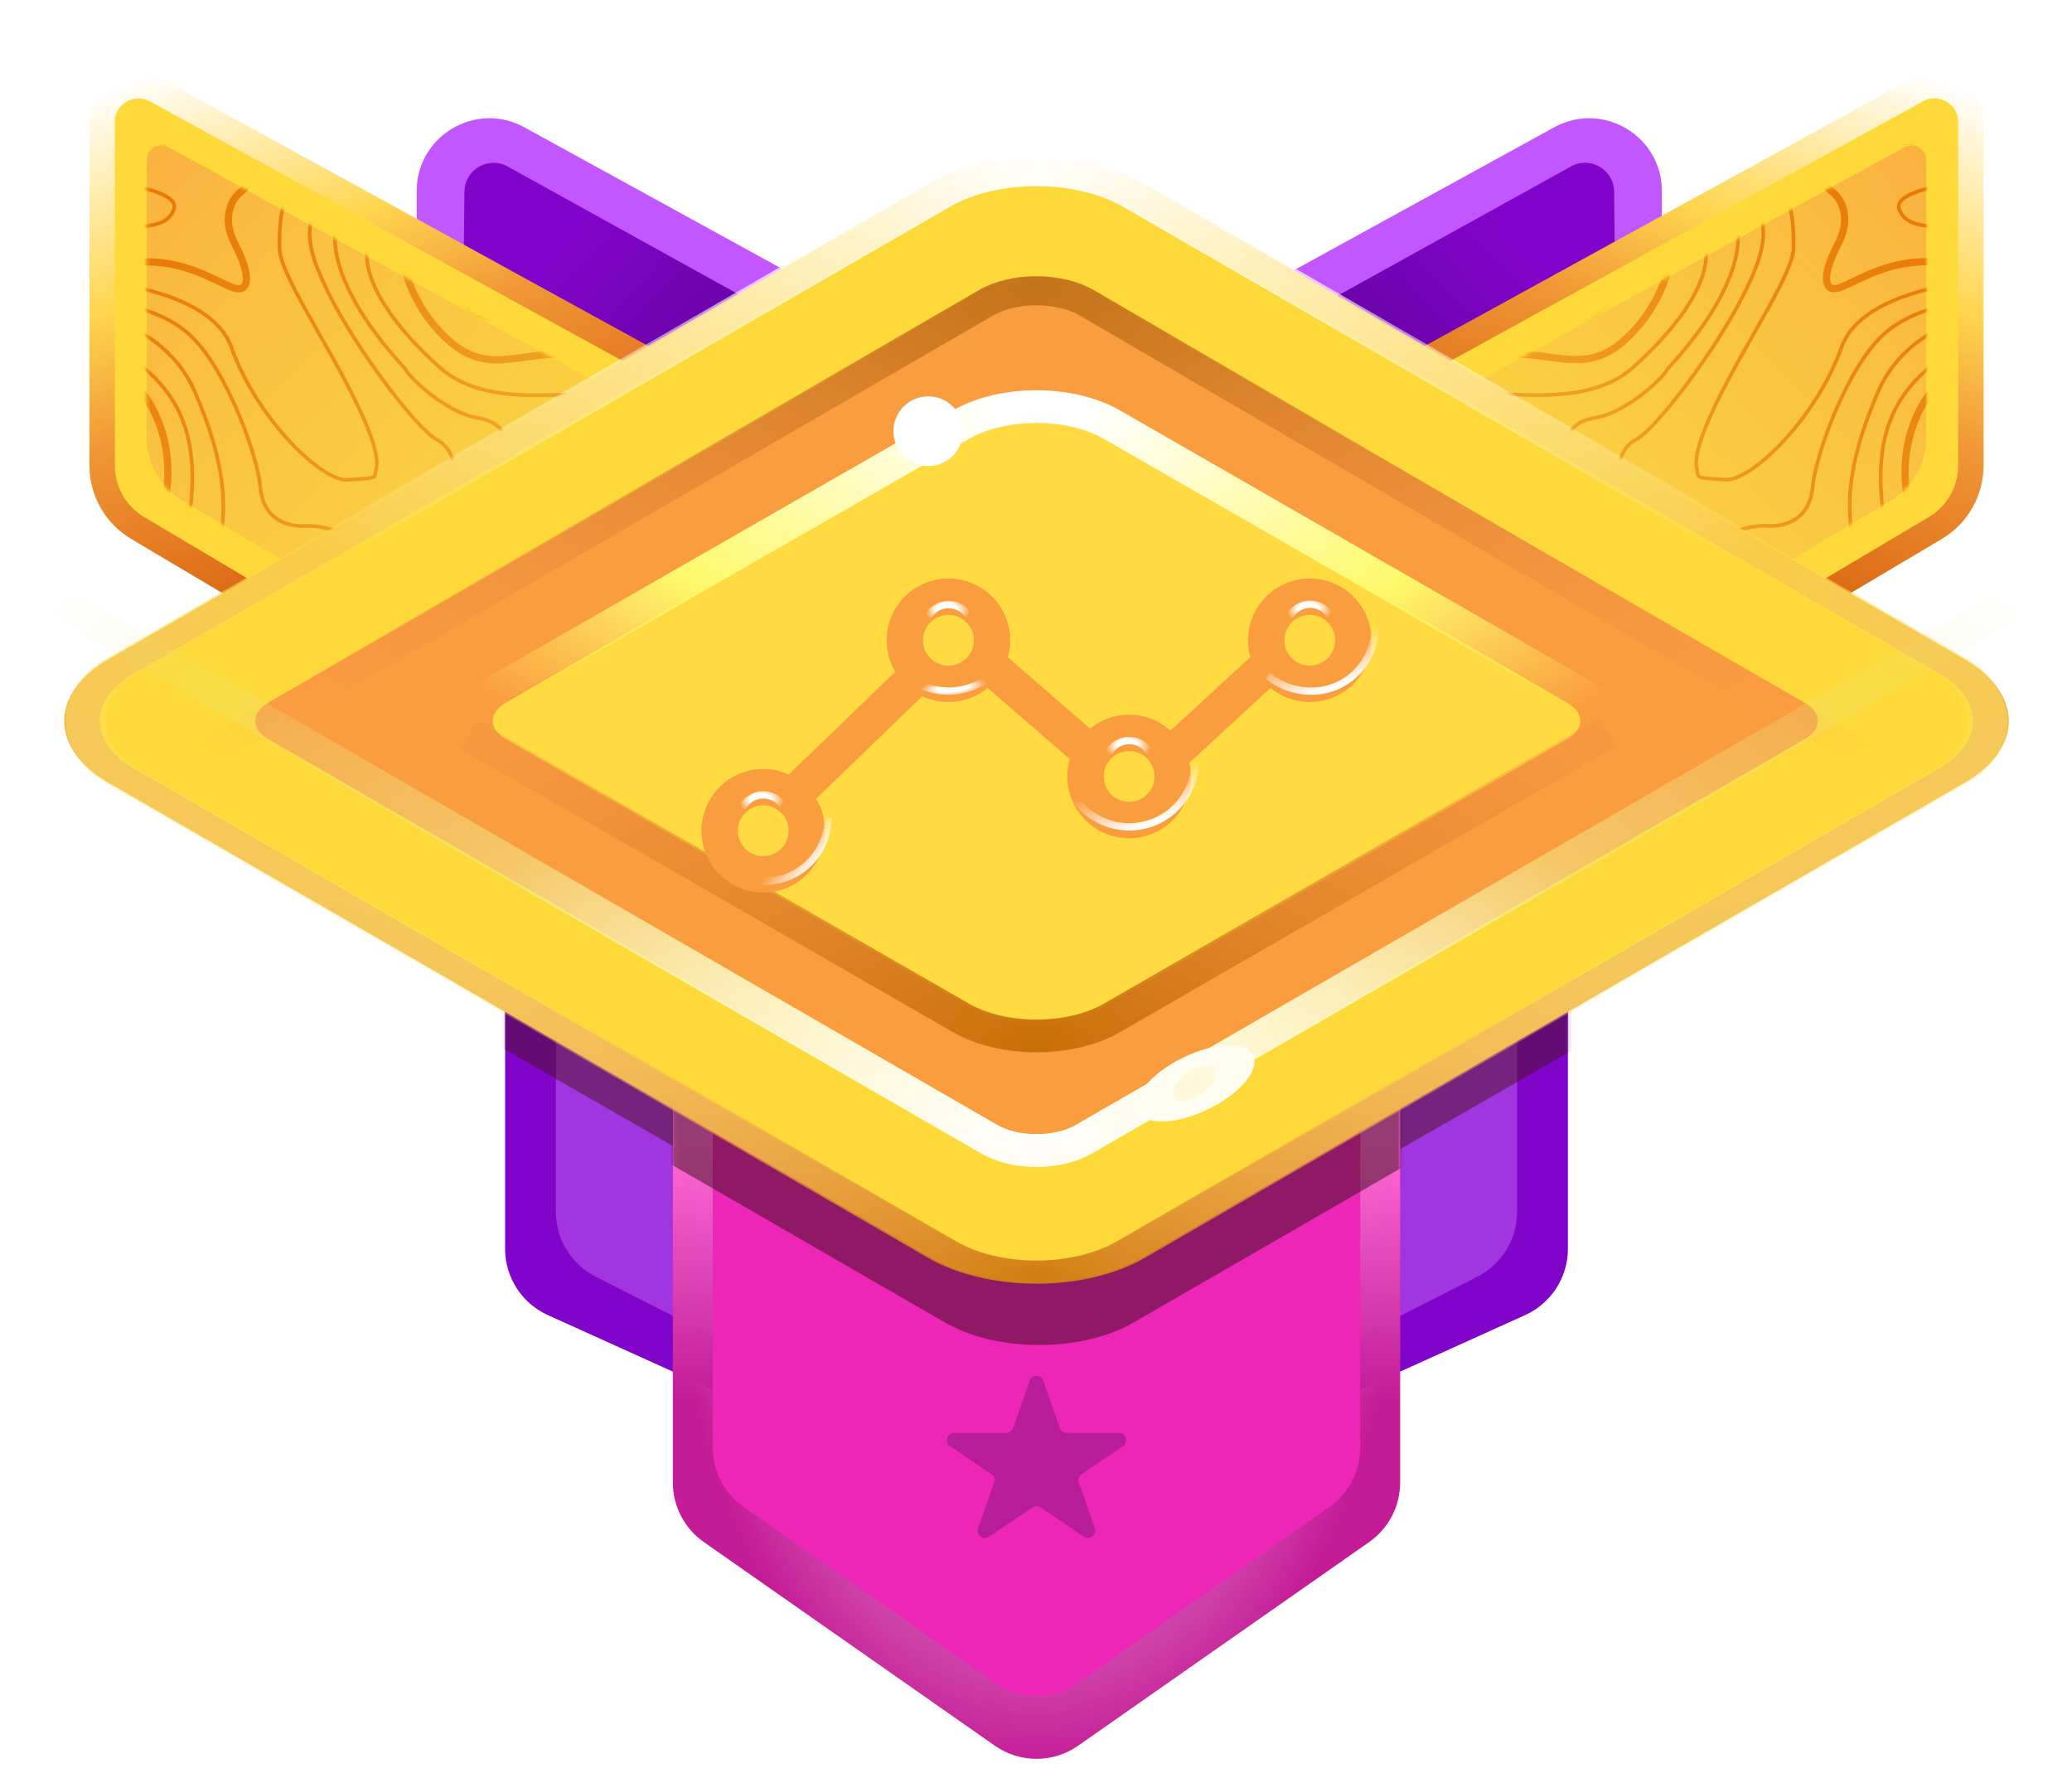 <svg width="570" height="489" viewBox="0 0 570 489" fill="none" xmlns="http://www.w3.org/2000/svg">
<path d="M447.388 147.323L375.337 190.104L306.635 101.417L427.551 35.018C440.88 27.698 457.178 37.342 457.178 52.548V130.126C457.178 137.184 453.457 143.72 447.388 147.323Z" fill="#C257FF"/>
<path d="M434.989 139.891L378.667 173.332L323.068 106.192L432.165 45.787C437.465 42.853 443.976 46.644 444.04 52.701L444.777 122.483C444.852 129.616 441.122 136.249 434.989 139.891Z" fill="url(#paint0_linear_882_3032)"/>
<path d="M124.419 147.323L196.471 190.104L265.173 101.417L144.257 35.018C130.928 27.698 114.63 37.342 114.63 52.548V130.126C114.63 137.184 118.35 143.72 124.419 147.323Z" fill="#C257FF"/>
<path d="M136.819 139.891L193.141 173.332L248.739 106.192L139.642 45.787C134.343 42.853 127.832 46.644 127.768 52.701L127.031 122.483C126.956 129.616 130.685 136.249 136.819 139.891Z" fill="url(#paint1_linear_882_3032)"/>
<path d="M138.951 172.785H431.324V343.507C431.324 351.364 426.723 358.493 419.564 361.731L293.378 418.788C288.139 421.157 282.135 421.157 276.897 418.788L150.711 361.731C143.552 358.493 138.951 351.364 138.951 343.507V172.785Z" fill="#8104CA"/>
<path d="M152.931 174.921H417.344V333.336C417.344 340.866 413.116 347.757 406.403 351.167L294.196 408.173C288.503 411.066 281.772 411.066 276.079 408.173L163.872 351.167C157.159 347.757 152.931 340.866 152.931 333.336V174.921Z" fill="#A135DF"/>
<mask id="mask0_882_3032" style="mask-type:alpha" maskUnits="userSpaceOnUse" x="138" y="254" width="294" height="112">
<rect x="138.951" y="254.31" width="292.373" height="111.377" fill="#D9D9D9"/>
</mask>
<g mask="url(#mask0_882_3032)">
<g opacity="0.5" filter="url(#filter0_f_882_3032)">
<path d="M259.843 67.413C274.21 59.067 297.599 59.067 311.966 67.413L537.801 198.612C552.106 206.923 552.033 220.354 537.639 228.613L311.804 358.186C297.474 366.408 274.335 366.408 260.005 358.186L34.169 228.613C19.776 220.354 19.703 206.923 34.007 198.612L259.843 67.413Z" fill="#4A131E"/>
</g>
</g>
<path d="M37.886 145.236L109.938 188.016L178.64 99.33L42.91 24.796C36.246 21.136 28.097 25.958 28.097 33.561V128.039C28.097 135.097 31.817 141.632 37.886 145.236Z" fill="#FDDA39"/>
<path d="M50.165 137.731L106.608 171.244L162.206 104.104L46.301 40.456C43.636 38.993 40.376 40.921 40.376 43.963V120.534C40.376 127.592 44.096 134.128 50.165 137.731Z" fill="url(#paint2_linear_882_3032)"/>
<mask id="mask1_882_3032" style="mask-type:alpha" maskUnits="userSpaceOnUse" x="40" y="39" width="123" height="133">
<path d="M50.165 137.731L106.608 171.244L162.206 104.104L46.301 40.456C43.636 38.993 40.376 40.921 40.376 43.963V120.534C40.376 127.592 44.096 134.128 50.165 137.731Z" fill="url(#paint3_linear_882_3032)"/>
</mask>
<g mask="url(#mask1_882_3032)">
<path d="M-215.781 -103.345C-209.98 -97 -195.336 -82.989 -189.589 -81.073C-187.232 -79.618 -178.408 -76.465 -161.961 -75.497C-158.803 -75.161 -151.117 -73.643 -145.634 -70.257C-138.781 -66.024 -132.332 -63.202 -128.905 -61.993C-125.479 -60.784 -118.223 -55.543 -120.037 -47.884C-121.851 -40.225 -133.541 -31.155 -142.611 -29.945C-149.867 -28.978 -158.534 -33.574 -161.961 -35.992C-167.398 -38.008 -179.403 -40.023 -183.93 -31.961C-189.589 -21.883 -191.791 -5.96 -177.682 3.916C-163.573 13.792 -151.681 17.017 -128.905 17.017C-106.129 17.017 -75.737 15.374 -58.966 21.157C-42.195 26.94 -32.364 29.831 -4.893 31.856C-0.087 32.479 11.53 34.393 19.548 37.065C20.973 37.733 27.138 38.963 40.394 38.535C42.71 38.58 48.465 38.963 52.954 40.139C57.444 41.315 60.883 41.341 62.041 41.208C64.09 40.852 68.428 41.101 69.39 44.949C70.352 48.798 67.653 51.809 66.183 52.833C64.045 54.481 60.731 59.621 64.58 66.998C69.39 76.218 68.321 80.36 64.58 79.291C60.838 78.222 53.088 72.61 42.131 72.075L-2.263 70.935C-6.872 70.935 -18.282 71.857 -27.052 75.544C-38.014 80.153 -54.956 81.399 -63.925 81.897C-72.894 82.396 -100.454 86.341 -120.037 83.008C-139.619 79.676 -147.041 88.916 -147.95 91.642C-148.859 94.368 -164.308 127.842 -169.306 125.722C-174.305 123.601 -173.85 119.057 -174.305 112.09C-174.759 105.122 -179.909 86.189 -196.419 88.916C-209.626 91.097 -214.645 98.206 -215.503 101.487" stroke="#E77400" stroke-width="2"/>
<path d="M-0.907 257.039C-12.877 263.376 -33.863 257.528 -42.86 253.812C-46.968 252.345 -57.823 248.883 -68.385 246.77C-81.587 244.13 -88.921 231.514 -88.921 224.767C-88.921 218.019 -88.921 211.271 -95.082 203.937C-101.243 196.602 -99.483 190.734 -96.843 186.627C-94.202 182.52 -91.855 179.586 -85.694 172.838C-79.533 166.09 -69.265 164.33 -63.397 157.876C-57.53 151.421 -75.131 142.62 -85.693 137.339L-85.694 137.339C-96.256 132.058 -83.054 127.364 -75.132 125.897C-67.211 124.43 -57.236 115.335 -35.526 107.414C-13.816 99.493 -4.427 100.96 11.122 100.667C26.671 100.373 34.886 112.402 37.526 131.178C40.167 149.954 26.084 155.529 16.989 164.33C7.895 173.132 19.043 184.28 28.431 194.549C37.82 204.817 45.448 208.924 46.034 220.073C46.621 231.221 35.473 237.676 32.245 239.436C29.018 241.196 14.056 249.118 -0.907 257.039Z" stroke="#E77400"/>
<path d="M-215.475 -122.453C-207.769 -114.506 -187.083 -98.034 -165.988 -95.722C-144.893 -93.41 -132.876 -90.906 -129.505 -89.943C-125.291 -88.498 -115.562 -86.042 -110.36 -87.775C-103.858 -89.943 -93.118 -82.067 -92.622 -74.378C-92.226 -68.227 -89.315 -62.72 -87.91 -60.736C-86.256 -57.098 -84.884 -46.698 -92.622 -34.197C-102.296 -18.571 -115.689 -8.154 -98.079 -4.434C-80.469 -0.713 -71.54 -2.697 -64.099 1.023C-56.658 4.744 -34.584 13.673 1.629 9.704C3.53 9.704 8.574 9.704 13.534 9.704C19.735 9.704 37.345 4.992 40.073 -8.65C42.802 -22.292 56.691 -26.012 57.187 -17.331C57.683 -8.65 55.699 19.625 85.463 19.625C109.273 19.625 133.746 23.428 143.005 25.33C157.799 27.769 190.209 30.564 201.5 22.23C215.613 11.813 223.031 -2.178 227.597 -5.222C232.164 -8.266 241.712 -25.01 242.127 -26.532C242.542 -28.055 250.568 -40.37 267.035 -31.237C283.502 -22.104 286.408 -12.141 293.604 -14.909C300.799 -17.676 303.705 -22.104 315.191 -19.198C326.676 -16.293 336.916 -6.191 335.394 5.71C333.872 17.61 322.11 26.19 307.857 25.36C293.604 24.529 291.528 19.133 283.779 16.642C276.03 14.151 255.688 6.955 243.926 23.284C232.164 39.613 227.044 51.79 212.099 51.513C197.154 51.236 190.235 47.362 177.089 48.469C163.943 49.576 101.395 41.965 92.678 62.168C90.971 66.689 92.373 80.905 111.636 101.606C111.636 102.713 122.152 113.507 131.7 115.029C141.249 116.551 140.142 124.992 138.758 130.666C137.591 133.63 135.144 141.505 134.686 149.293C134.113 159.029 132.395 164.183 122.659 163.801C112.924 163.42 98.966 157.884 92.678 156.738C86.389 155.593 75.317 155.211 69.4 160.747C63.482 166.283 58.328 162.083 59.855 153.111C61.382 144.139 64.436 132.686 53.555 107.678C44.85 87.672 20.53 83.944 9.458 84.58C2.395 84.898 -14.098 86.298 -23.567 89.352C-35.402 93.17 -53.155 97.179 -74.536 99.661C-95.916 102.142 -102.216 103.288 -110.806 102.524C-119.396 101.76 -137.34 107.296 -140.967 124.286C-144.594 141.276 -143.067 146.43 -135.431 152.157C-127.796 157.884 -115.769 160.174 -120.351 168.001C-124.932 175.828 -148.412 177.546 -164.447 172.774C-168.138 171.628 -176.512 168.498 -180.483 165.138C-185.446 160.938 -195.373 162.656 -195.754 169.719C-196.136 176.782 -196.518 179.646 -186.591 185.564C-176.665 191.481 -177.428 198.735 -180.483 204.08C-183.537 209.426 -185.064 212.289 -194.609 209.616C-204.154 206.944 -213.699 206.944 -216.18 211.334" stroke="#E77400"/>
<path d="M-215.392 -92.994C-209.343 -86.309 -195.144 -72.689 -186.74 -71.696C-176.234 -70.455 -159.711 -70.264 -154.363 -64.82C-150.084 -60.465 -144.43 -56.574 -142.138 -55.173C-138.763 -52.849 -134.249 -47.323 -143.188 -43.808C-146.372 -42.885 -154.382 -41.86 -160.953 -45.145C-167.524 -48.431 -177.953 -47.597 -182.346 -46.769C-186.485 -45.718 -194.877 -41.038 -195.335 -30.724C-195.908 -17.83 -198.774 2.513 -179.195 11.777C-159.616 21.041 -151.02 24.193 -134.211 23.811C-117.401 23.429 -85.12 22.474 -85.12 22.474C-81.236 22.442 -71.806 23.162 -65.159 26.294C-56.85 30.21 -28.484 38.328 -12.439 38.615C3.606 38.901 11.151 43.39 16.118 46.542C20.091 49.063 30.126 50.521 34.646 50.935C39.645 51.54 49.278 53.724 47.826 57.621C46.012 62.491 40.281 62.3 30.54 62.873C20.798 63.447 -1.933 62.014 -16.164 66.885C-23.363 69.122 -41.954 73.871 -58.725 74.967C-79.688 76.337 -88.046 76.885 -95.582 78.255C-101.611 79.351 -116.82 77.068 -123.671 75.789C-130.887 74.601 -146.69 74.391 -152.17 83.051C-159.021 93.875 -164.502 101.548 -168.886 94.012C-173.271 86.476 -183.41 67.568 -216.02 93.19" stroke="#E77400"/>
<path d="M-216.176 114.403C-215.97 112.963 -206.501 92.791 -191.27 97.525C-187.221 98.897 -179.825 105.964 -182.624 123.255C-186.124 144.867 -171.098 152.895 -164.923 150.013C-159.982 147.708 -160.12 142.878 -160.806 140.751C-161.142 139.924 -161.528 137.467 -160.385 134.258C-158.956 130.247 -147.93 102.122 -144.117 99.056C-141.133 95.795 -132.977 89.159 -124.224 88.695C-113.283 88.114 -93.638 91.181 -86.924 89.938C-80.21 88.695 -62.089 86.731 -52.255 86.29C-44.388 85.938 -29.994 81.74 -23.78 79.686C-19.377 78.462 -6.108 76.134 11.741 76.603C26.663 76.237 57.936 79.508 63.655 95.521C70.803 115.536 88.674 132.454 95.584 131.978C102.494 131.501 103.197 131.619 103.287 130.087C103.377 128.555 105.72 126.393 97.61 109.903C89.5 93.413 76.885 75.121 76.885 68.183C76.885 61.245 76.525 48.359 90.401 43.763C104.278 39.168 111.577 32.68 97.61 32.5C83.643 32.319 62.828 33.311 56.52 29.707C50.213 26.102 42.914 24.21 34.985 27.454C34.023 27.874 30.623 28.643 24.712 28.355C17.323 27.994 6.51 24.66 -8.988 24.57C-24.487 24.48 -40.436 22.678 -45.572 20.065C-50.709 17.452 -61.882 11.414 -81.886 11.144C-97.889 10.928 -121.303 10.424 -131.01 10.199C-138.314 10.199 -155.977 7.853 -168.194 -1.531C-172.178 -4.409 -179.372 -12 -176.273 -19.349C-173.174 -26.697 -165.464 -25.361 -161.997 -23.775C-154.951 -19.681 -138.292 -13.948 -128.022 -23.775C-115.185 -36.059 -106.442 -37.83 -107.881 -51.663C-109.319 -65.497 -123.485 -70.809 -128.022 -72.137C-132.559 -73.465 -137.318 -75.124 -139.974 -77.338C-142.63 -79.551 -150.155 -81.543 -163.214 -81.433C-176.273 -81.322 -187.782 -88.072 -194.312 -92.721C-199.535 -96.439 -210.727 -105.779 -215.67 -109.984" stroke="#E77400"/>
<path d="M-215.787 -136.221C-206.523 -126.956 -183.845 -108.271 -167.248 -107.645C-146.501 -106.862 -132.409 -104.122 -132.409 -104.122C-130.257 -103.752 -123.41 -103.853 -113.242 -107.219C-100.532 -111.427 -94.606 -118.47 -89.883 -110.826C-85.159 -103.183 -70.751 -75.13 -71.076 -63.264C-71.401 -51.398 -76.359 -22.221 -71.645 -17.751C-66.931 -13.281 -62.742 -5.439 -24.855 -3.561C13.031 -1.684 23.441 -12.265 31.633 -27.454C39.825 -42.642 45.798 -53.053 56.72 -46.226C67.642 -39.4 74.127 -43.154 77.028 -40.594C79.929 -38.035 81.807 -36.499 79.417 -27.454C77.028 -18.409 64.911 3.948 91.364 8.214C117.816 12.481 125.606 12.904 132.725 14.832C139.844 16.76 161.943 14.238 169.507 12.755C177.07 11.272 183.744 11.124 188.787 10.679C193.83 10.234 212.22 -2.224 210.886 -26.547C210.342 -34.358 216.254 -50.455 244.256 -52.354C279.257 -54.727 292.457 -65.257 306.25 -75.49C311.886 -80.928 325.382 -88.364 334.281 -74.6C335.468 -74.6 340.065 -67.778 342.883 -66.295C345.701 -64.812 345.85 -59.028 346.146 -45.976C346.384 -35.535 350.892 -21.653 353.117 -16.017C354.501 -13.842 356.439 -5.724 353.117 9.344C348.964 28.18 348.964 41.825 342.883 50.278C336.803 58.732 335.023 79.792 342.883 93.141C350.744 106.489 357.418 110.345 351.634 125.917C345.85 141.49 343.477 151.427 351.634 165.072C359.791 178.717 377.737 208.231 368.393 223.062C367.157 225.583 365.427 232.257 368.393 238.783C372.101 246.94 368.541 252.873 365.427 258.212C362.935 262.483 360.73 268.594 359.939 271.115" stroke="#E77400" stroke-width="2"/>
<path d="M-215.59 -115.678C-205.724 -107.511 -183.262 -91.078 -172.344 -90.684C-158.696 -90.191 -148.336 -88.711 -141.101 -85.586C-133.866 -82.462 -122.191 -81.147 -116.436 -79.831C-110.68 -78.516 -98.348 -66.676 -96.703 -58.454C-95.059 -50.233 -97.361 -39.38 -107.721 -28.692C-118.08 -18.003 -139.95 -2.711 -120.382 1.071C-100.814 4.853 -76.642 3.373 -66.776 6.991C-56.91 10.608 -25.338 19.159 -3.633 17.35C-2.482 17.35 12.811 16.364 19.552 17.35C26.294 18.337 33.201 15.213 35.338 12.911C37.476 10.608 48.986 4.36 55.4 14.062C61.812 23.763 72.007 23.928 81.051 24.585C90.095 25.243 116.134 26.666 125.496 29.759C132.985 32.233 154.12 33.661 163.752 34.066C167.427 34.241 174.487 35.3 173.332 38.134C171.888 41.678 156.666 42.727 148.923 43.121C141.18 43.515 106.929 41.678 95.512 49.551C84.095 57.425 81.996 63.462 90.001 79.865C98.006 96.269 114.872 118.185 120.184 120.941C125.496 123.696 125.496 130.783 125.496 134.982C125.496 139.182 123.071 149.286 113.753 150.336C104.436 151.386 103.517 149.024 98.006 147.58C92.494 146.137 88.688 144.431 83.964 144.693C79.24 144.956 72.416 142.987 71.628 134.064C70.841 125.14 62.442 102.175 52.862 92.726C43.283 83.278 26.485 81.965 8.244 80.784C-6.349 79.839 -21.633 84.065 -27.451 86.296C-32.962 87.958 -47.765 91.624 -62.883 92.989C-81.78 94.695 -85.192 97.057 -106.32 96.532C-127.448 96.007 -135.453 96.532 -142.277 109.655C-149.101 122.778 -154.744 137.213 -149.757 147.187C-144.77 157.16 -139.652 159.522 -142.277 162.934C-144.902 166.346 -158.287 166.871 -170.098 159.522C-179.546 153.643 -185.058 151.561 -186.633 151.255C-190.22 150.555 -196.318 146.583 -192.013 136.295C-186.633 123.434 -193.063 105.587 -201.856 108.605C-210.648 111.623 -217.472 127.633 -207.367 139.444C-197.263 151.255 -195.819 146.399 -199.231 153.748C-202.643 161.097 -211.304 168.708 -207.367 178.288C-203.43 187.868 -199.625 189.443 -201.856 193.248C-204.087 197.054 -216.16 198.629 -216.16 198.629" stroke="#E77400"/>
<path d="M-17.061 271.066C-18.144 270.85 -48.029 267.818 -59.506 260.239C-70.983 252.66 -80.078 250.494 -87.441 245.947C-94.804 241.399 -100.65 233.603 -100.217 223.642C-99.784 213.68 -108.23 209.133 -114.077 206.318C-119.924 203.502 -132.267 199.388 -116.242 189.21C-100.217 179.032 -84.409 163.224 -85.059 157.377C-85.708 151.53 -86.358 150.88 -94.371 149.365C-102.383 147.849 -120.14 137.671 -109.313 126.194C-98.485 114.716 -82.893 114.933 -71.199 114.067C-59.506 113.201 -41.532 104.106 -38.717 103.023C-35.901 101.94 -4.935 90.896 19.103 95.877C43.14 100.857 48.987 123.812 45.089 138.971C41.97 151.098 33.828 160.626 30.147 163.874C26.032 168.133 21.398 178.946 35.777 188.128C53.751 199.605 69.126 210 86.883 195.274C104.64 180.549 123.48 178.167 139.722 183.797C155.963 189.427 168.523 195.274 174.154 219.744C174.323 222.194 174.647 228.538 174.591 234.315C174.521 241.536 180.971 241.396 185.387 237.68C189.804 233.964 211.888 214.335 212.098 205.782C212.308 197.229 210.976 188.816 199.549 184.189C188.122 179.562 168.174 179.494 159.715 168.568C151.257 157.642 146.557 156.819 155.956 136.495C157.522 133.832 163.71 128.271 175.928 127.331C191.201 126.156 188.851 117.345 184.387 110.648C179.923 103.952 169.135 96.668 154.429 97.255C139.722 97.842 132.694 102.894 121.886 92.203C111.077 81.512 106.26 63.067 116.834 62.127C127.407 61.188 155.29 63.735 175.928 62.127C181.009 62.125 192.449 63.358 197.565 68.315C203.961 74.511 224.946 83.904 236.338 64.718C247.731 45.531 258.723 23.346 274.912 30.541C291.101 37.736 309.088 59.321 307.689 73.911C306.29 88.501 302.093 87.222 292.699 97.255C283.306 107.288 267.317 125.554 283.106 147.061C298.895 168.568 317.882 179.838 316.083 204.022C314.285 228.205 303.092 252.388 284.705 270.376" stroke="#E77400" stroke-width="2"/>
<path d="M-65.186 272.396C-68.549 268.127 -79.156 258.193 -94.679 252.604C-110.202 247.016 -113.204 234.621 -112.765 229.122C-112.497 225.969 -114.375 219.14 -124.035 217.047C-136.11 214.431 -159.455 213.827 -159.253 204.167C-159.052 194.507 -156.838 188.067 -136.512 184.042C-116.186 180.017 -100.892 171.967 -102.099 163.515C-103.307 155.062 -105.118 154.459 -116.388 151.239C-127.658 148.019 -140.94 140.573 -128.664 124.272C-116.388 107.971 -106.124 110.587 -97.269 109.983C-88.414 109.38 -60.441 104.952 -46.756 100.525C-33.071 96.097 9.191 83.016 26.498 92.475C43.805 101.933 53.666 112.197 52.861 133.73C52.217 150.957 45.885 161.435 42.799 164.521C38.707 170.357 34.991 182.835 52.861 186.055C70.732 189.275 75.066 181.627 74.999 177.401C75.2 173.309 79.668 166.131 95.928 170.156C116.254 175.187 116.053 170.961 125.31 172.772C134.568 174.583 144.027 177.602 145.637 172.772C147.246 167.942 141.41 163.515 142.819 153.453C144.228 143.39 147.448 132.322 158.114 123.265C168.78 114.209 162.944 109.178 158.114 108.574C153.284 107.971 132.958 111.593 121.286 101.329C109.613 91.066 97.136 75.57 101.966 64.904C105.83 56.371 116.456 54.372 121.286 54.439C133.83 55.244 161.374 56.612 171.195 55.646C183.471 54.439 191.923 58.061 201.382 60.879C210.841 63.696 225.733 68.526 235.795 47.999C245.858 27.472 262.36 16.001 281.68 25.258C300.999 34.515 319.313 56.049 332.797 42.163C346.28 28.277 345.073 -4.929 338.029 -19.419C330.985 -33.909 323.539 -54.235 302.609 -52.222C298.115 -50.478 285.986 -47.191 273.429 -47.996C257.731 -49.002 223.922 -47.996 220.702 -22.639C217.482 2.718 199.369 15.195 189.307 18.818C181.257 21.716 154.29 21.233 141.813 20.629C129.872 18.751 102.61 14.873 89.086 14.39C72.181 13.787 65.942 2.517 66.546 -6.741C67.029 -14.146 67.955 -20.157 68.357 -22.237C69.364 -25.255 69.525 -31.937 62.119 -34.513C52.861 -37.733 44.208 -34.311 40.988 -26.865C37.768 -19.419 26.498 -1.911 5.971 1.309C-14.557 4.529 -45.347 4.127 -55.007 -1.307C-62.735 -5.654 -72.449 -7.68 -76.34 -8.149C-81.572 -8.216 -91.031 -11.45 -87.006 -23.847C-81.974 -39.343 -72.314 -52.826 -80.767 -70.737C-89.219 -88.648 -89.823 -86.435 -91.031 -92.07C-92.238 -97.705 -96.649 -101.177 -111.789 -98.48C-115.038 -97.651 -123.071 -96.24 -129.21 -97.236C-136.883 -98.48 -147.875 -100.347 -161.355 -100.762C-174.836 -101.176 -193.709 -108.85 -215.899 -128.759" stroke="#E77400"/>
<path d="M264.837 271.735C273.329 268.46 291.623 257.468 296.864 239.708C303.415 217.507 309.239 198.945 296.864 181.112C284.49 163.278 266.293 151.632 269.204 122.152C271.534 98.568 284.247 84.908 290.313 81.026C295.07 76.422 300.511 63.144 284.224 46.857C267.937 30.57 256.972 42.548 253.525 50.573L238.336 82.081C236.99 86.928 231.647 95.524 221.048 91.129C207.798 85.635 198.75 84.666 189.863 77.88C180.977 71.094 166.111 72.709 158.356 71.901C152.151 71.255 137.243 69.801 130.565 69.155C126.525 68.616 119.448 69.607 123.455 77.88C128.464 88.221 139.29 90.644 147.369 87.736C155.447 84.828 170.959 79.496 185.501 95.492C200.043 111.488 200.851 121.506 200.204 126.03C199.558 130.554 196.649 139.118 182.108 137.663C167.566 136.209 157.063 145.257 160.618 153.821C164.173 162.385 170.797 169.332 191.964 172.564C213.13 175.796 216.362 183.066 221.048 190.176C224.796 195.863 226.811 198.255 227.349 198.739C229.234 200.678 231.518 206.204 225.572 212.797C218.139 221.037 206.506 236.548 185.016 253.191C167.824 266.505 168.481 270.587 170.959 270.964" stroke="#E77400"/>
</g>
<path d="M109.938 188.016L37.886 145.236C31.817 141.632 28.097 135.097 28.097 128.039V33.561C28.097 25.958 36.246 21.136 42.91 24.796L178.64 99.33" stroke="url(#paint4_linear_882_3032)" stroke-width="7"/>
<path d="M532.389 145.236L460.338 188.016L391.636 99.33L527.365 24.796C534.03 21.136 542.179 25.958 542.179 33.561V128.039C542.179 135.097 538.458 141.632 532.389 145.236Z" fill="#FDDA39"/>
<path d="M520.11 137.731L463.668 171.244L408.069 104.104L523.974 40.456C526.64 38.993 529.899 40.921 529.899 43.963V120.534C529.899 127.592 526.179 134.128 520.11 137.731Z" fill="url(#paint5_linear_882_3032)"/>
<path d="M460.338 188.016L532.389 145.236C538.458 141.632 542.179 135.097 542.179 128.039V33.561C542.179 25.958 534.03 21.136 527.365 24.796L391.636 99.33" stroke="url(#paint6_linear_882_3032)" stroke-width="7"/>
<path d="M185.097 172.785H385.177V407.781C385.177 414.309 381.992 420.426 376.643 424.168L296.603 480.174C289.718 484.991 280.556 484.991 273.671 480.174L193.631 424.168C188.282 420.426 185.097 414.309 185.097 407.781V172.785Z" fill="url(#paint7_radial_882_3032)"/>
<rect x="185.097" y="287.609" width="200.081" height="98.012" fill="url(#paint8_linear_882_3032)"/>
<mask id="mask2_882_3032" style="mask-type:alpha" maskUnits="userSpaceOnUse" x="408" y="39" width="122" height="133">
<path d="M520.11 137.69L463.668 171.203L408.069 104.063L523.974 40.415C526.64 38.952 529.899 40.88 529.899 43.922V120.493C529.899 127.551 526.179 134.087 520.11 137.69Z" fill="url(#paint9_linear_882_3032)"/>
</mask>
<g mask="url(#mask2_882_3032)">
<path d="M786.055 -103.386C780.255 -97.041 765.61 -83.03 759.863 -81.114C757.507 -79.659 748.682 -76.506 732.235 -75.538C729.077 -75.202 721.391 -73.684 715.909 -70.298C709.056 -66.065 702.606 -63.243 699.18 -62.034C695.753 -60.825 688.497 -55.584 690.311 -47.925C692.125 -40.266 703.815 -31.196 712.885 -29.986C720.142 -29.019 728.808 -33.614 732.235 -36.033C737.672 -38.049 749.678 -40.064 754.205 -32.002C759.863 -21.924 762.065 -6.001 747.956 3.875C733.847 13.751 721.956 16.976 699.18 16.976C676.404 16.976 646.012 15.333 629.24 21.116C612.469 26.899 602.638 29.791 575.168 31.815C570.361 32.438 558.744 34.352 550.727 37.024C549.301 37.693 543.137 38.922 529.881 38.494C527.565 38.539 521.81 38.922 517.32 40.098C512.83 41.274 509.392 41.3 508.234 41.167C506.185 40.81 501.846 41.06 500.884 44.908C499.922 48.757 502.621 51.768 504.091 52.792C506.229 54.44 509.543 59.58 505.695 66.957C500.884 76.177 501.953 80.319 505.695 79.25C509.436 78.181 517.187 72.569 528.144 72.034L572.537 70.894C577.146 70.894 588.557 71.816 597.327 75.503C608.289 80.112 625.23 81.358 634.199 81.856C643.168 82.355 670.729 86.3 690.311 82.968C709.894 79.635 717.315 88.875 718.224 91.601C719.133 94.327 734.582 127.801 739.581 125.681C744.579 123.56 744.125 119.016 744.579 112.049C745.034 105.081 750.183 86.148 766.693 88.875C779.901 91.056 784.919 98.165 785.778 101.446" stroke="#E77400" stroke-width="2"/>
<path d="M571.181 256.998C583.151 263.335 604.138 257.487 613.135 253.771C617.242 252.304 628.097 248.842 638.659 246.729C651.861 244.089 659.196 231.473 659.196 224.726C659.196 217.978 659.196 211.23 665.357 203.896C671.518 196.561 669.757 190.693 667.117 186.586C664.477 182.479 662.129 179.545 655.968 172.797C649.807 166.049 639.539 164.289 633.671 157.835C627.804 151.38 645.406 142.579 655.967 137.298L655.968 137.298C666.53 132.017 653.328 127.323 645.407 125.856C637.485 124.389 627.51 115.294 605.8 107.373C584.09 99.452 574.702 100.919 559.153 100.626C543.603 100.332 535.389 112.36 532.748 131.137C530.108 149.913 544.19 155.488 553.285 164.289C562.38 173.091 551.231 184.239 541.843 194.508C532.455 204.776 524.827 208.883 524.24 220.032C523.653 231.18 534.802 237.635 538.029 239.395C541.256 241.155 556.219 249.076 571.181 256.998Z" stroke="#E77400"/>
<path d="M785.75 -122.494C778.044 -114.547 757.358 -98.075 736.262 -95.763C715.167 -93.451 703.151 -90.947 699.779 -89.984C695.565 -88.539 685.836 -86.083 680.635 -87.817C674.133 -89.984 663.393 -82.108 662.897 -74.419C662.5 -68.268 659.59 -62.761 658.184 -60.777C656.531 -57.139 655.158 -46.739 662.897 -34.238C672.57 -18.612 685.964 -8.195 668.353 -4.475C650.743 -0.754 641.814 -2.738 634.373 0.982C626.933 4.703 604.858 13.632 568.646 9.663C566.744 9.663 561.701 9.663 556.74 9.663C550.54 9.663 532.929 4.951 530.201 -8.691C527.473 -22.333 513.583 -26.053 513.087 -17.372C512.591 -8.691 514.575 19.584 484.812 19.584C461.001 19.584 436.529 23.387 427.269 25.289C412.475 27.728 380.065 30.523 368.775 22.189C354.661 11.772 347.244 -2.219 342.677 -5.263C338.111 -8.307 328.563 -25.051 328.148 -26.573C327.733 -28.096 319.707 -40.411 303.239 -31.278C286.772 -22.145 283.866 -12.182 276.671 -14.95C269.475 -17.717 266.569 -22.145 255.084 -19.239C243.598 -16.334 233.358 -6.232 234.88 5.669C236.402 17.569 248.165 26.149 262.418 25.319C276.671 24.488 278.746 19.091 286.496 16.601C294.245 14.11 314.586 6.914 326.349 23.243C338.111 39.572 343.231 51.749 358.176 51.472C373.121 51.195 380.04 47.321 393.186 48.428C406.332 49.535 468.879 41.924 477.597 62.127C479.303 66.648 477.901 80.864 458.639 101.565C458.639 102.672 448.122 113.466 438.574 114.988C429.026 116.51 430.133 124.951 431.517 130.625C432.683 133.589 435.13 141.464 435.589 149.252C436.161 158.988 437.879 164.142 447.615 163.76C457.351 163.379 471.308 157.843 477.597 156.697C483.885 155.552 494.957 155.17 500.875 160.706C506.793 166.242 511.947 162.042 510.42 153.07C508.892 144.098 505.838 132.645 516.719 107.637C525.424 87.631 549.744 83.903 560.816 84.539C567.879 84.857 584.373 86.257 593.841 89.311C605.677 93.129 623.43 97.138 644.81 99.62C666.19 102.101 672.49 103.247 681.08 102.483C689.671 101.719 707.615 107.255 711.242 124.245C714.869 141.235 713.342 146.389 705.706 152.116C698.07 157.843 686.044 160.133 690.625 167.96C695.207 175.787 718.687 177.505 734.722 172.733C738.413 171.587 746.786 168.457 750.757 165.097C755.72 160.897 765.647 162.615 766.029 169.678C766.411 176.741 766.792 179.605 756.866 185.523C746.939 191.44 747.703 198.694 750.757 204.039C753.811 209.384 755.339 212.248 764.883 209.575C774.428 206.903 783.973 206.903 786.455 211.293" stroke="#E77400"/>
<path d="M785.666 -93.035C779.617 -86.35 765.419 -72.731 757.014 -71.737C746.508 -70.496 729.985 -70.305 724.637 -64.861C720.358 -60.506 714.704 -56.615 712.412 -55.215C709.038 -52.891 704.523 -47.364 713.463 -43.849C716.646 -42.926 724.656 -41.901 731.227 -45.186C737.798 -48.472 748.227 -47.638 752.621 -46.81C756.759 -45.759 765.151 -41.08 765.61 -30.765C766.183 -17.871 769.048 2.472 749.469 11.736C729.89 21 721.294 24.152 704.485 23.77C687.676 23.388 655.394 22.433 655.394 22.433C651.51 22.401 642.081 23.12 635.433 26.253C627.124 30.169 598.759 38.287 582.713 38.574C566.668 38.86 559.123 43.349 554.157 46.501C550.184 49.022 540.149 50.48 535.628 50.894C530.63 51.499 520.996 53.683 522.448 57.58C524.263 62.45 529.993 62.259 539.735 62.832C549.477 63.406 572.207 61.973 586.438 66.844C593.637 69.081 612.228 73.829 628.999 74.926C649.963 76.296 658.321 76.844 665.857 78.214C671.886 79.31 687.094 77.027 693.945 75.748C701.162 74.56 716.964 74.35 722.445 83.01C729.296 93.834 734.776 101.507 739.161 93.971C743.545 86.435 753.685 67.527 786.295 93.149" stroke="#E77400"/>
<path d="M786.45 114.362C786.244 112.922 776.776 92.75 761.544 97.484C757.496 98.856 750.099 105.923 752.899 123.214C756.398 144.826 741.372 152.854 735.197 149.972C730.257 147.667 730.394 142.837 731.08 140.71C731.416 139.883 731.802 137.426 730.659 134.217C729.23 130.206 718.204 102.081 714.392 99.015C711.408 95.754 703.251 89.118 694.498 88.653C683.557 88.073 663.912 91.14 657.199 89.897C650.485 88.653 632.364 86.69 622.529 86.249C614.662 85.897 600.268 81.699 594.054 79.644C589.651 78.421 576.382 76.093 558.534 76.562C543.612 76.196 512.338 79.467 506.62 95.48C499.471 115.495 481.6 132.413 474.69 131.937C467.78 131.46 467.078 131.578 466.988 130.046C466.898 128.514 464.555 126.352 472.665 109.862C480.774 93.372 493.389 75.08 493.389 68.142C493.389 61.203 493.75 48.318 479.873 43.722C465.997 39.127 458.698 32.639 472.665 32.459C486.631 32.279 507.446 33.27 513.754 29.666C520.062 26.061 527.36 24.169 535.29 27.413C536.251 27.833 539.651 28.602 545.562 28.314C552.951 27.953 563.764 24.619 579.263 24.529C594.761 24.439 610.711 22.637 615.847 20.024C620.983 17.411 632.156 11.373 652.16 11.103C668.164 10.887 691.578 10.383 701.284 10.158C708.588 10.158 726.251 7.812 738.469 -1.572C742.453 -4.45 749.646 -12.041 746.547 -19.39C743.449 -26.738 735.739 -25.402 732.271 -23.816C725.225 -19.722 708.566 -13.989 698.296 -23.816C685.459 -36.1 676.716 -37.871 678.155 -51.704C679.594 -65.538 693.759 -70.85 698.296 -72.178C702.834 -73.506 707.592 -75.165 710.248 -77.379C712.904 -79.592 720.43 -81.584 733.489 -81.474C746.547 -81.363 758.057 -88.113 764.586 -92.761C769.81 -96.48 781.002 -105.82 785.945 -110.025" stroke="#E77400"/>
<path d="M786.062 -136.262C776.797 -126.997 754.12 -108.312 737.522 -107.686C716.775 -106.903 702.683 -104.163 702.683 -104.163C700.531 -103.793 693.685 -103.894 683.517 -107.26C670.806 -111.468 664.881 -118.511 660.157 -110.867C655.434 -103.224 641.025 -75.171 641.35 -63.305C641.675 -51.439 646.633 -22.262 641.919 -17.792C637.205 -13.322 633.016 -5.48 595.13 -3.602C557.243 -1.725 546.833 -12.306 538.642 -27.495C530.45 -42.683 524.477 -53.094 513.555 -46.267C502.632 -39.441 496.147 -43.195 493.246 -40.636C490.345 -38.076 488.468 -36.54 490.857 -27.495C493.246 -18.45 505.363 3.907 478.911 8.173C452.459 12.44 444.668 12.863 437.549 14.791C430.43 16.719 408.332 14.197 400.768 12.714C393.204 11.231 386.53 11.083 381.487 10.638C376.445 10.193 358.054 -2.265 359.389 -26.588C359.933 -34.4 354.02 -50.496 326.019 -52.395C291.017 -54.768 277.817 -65.298 264.024 -75.531C258.388 -80.969 244.892 -88.405 235.993 -74.642C234.807 -74.642 230.209 -67.819 227.391 -66.336C224.573 -64.853 224.425 -59.069 224.128 -46.017C223.891 -35.576 219.382 -21.694 217.157 -16.058C215.773 -13.883 213.835 -5.765 217.157 9.303C221.31 28.139 221.31 41.783 227.391 50.237C233.472 58.691 235.252 79.751 227.391 93.099C219.53 106.448 212.856 110.304 218.641 125.876C224.425 141.449 226.798 151.386 218.641 165.031C210.483 178.676 192.538 208.19 201.881 223.021C203.117 225.542 204.848 232.216 201.881 238.742C198.174 246.899 201.733 252.832 204.848 258.171C207.339 262.442 209.544 268.553 210.335 271.074" stroke="#E77400" stroke-width="2"/>
<path d="M785.865 -115.719C775.999 -107.552 753.537 -91.119 742.618 -90.725C728.97 -90.231 718.611 -88.752 711.375 -85.627C704.14 -82.503 692.465 -81.188 686.71 -79.872C680.955 -78.557 668.622 -66.717 666.978 -58.495C665.333 -50.274 667.636 -39.421 677.995 -28.733C688.354 -18.044 710.224 -2.752 690.656 1.03C671.089 4.812 646.917 3.332 637.051 6.95C627.184 10.567 595.613 19.118 573.907 17.309C572.756 17.309 557.464 16.323 550.722 17.309C543.98 18.296 537.074 15.172 534.936 12.87C532.798 10.567 521.288 4.319 514.875 14.021C508.462 23.722 498.267 23.887 489.223 24.544C480.179 25.202 454.14 26.625 444.779 29.718C437.29 32.192 416.154 33.62 406.522 34.025C402.848 34.2 395.788 35.259 396.943 38.093C398.386 41.636 413.609 42.686 421.351 43.08C429.094 43.474 463.345 41.636 474.762 49.51C486.179 57.384 488.279 63.421 480.274 79.825C472.269 96.228 455.403 118.144 450.091 120.9C444.779 123.655 444.779 130.742 444.779 134.941C444.779 139.141 447.204 149.245 456.521 150.295C465.838 151.345 466.757 148.983 472.269 147.539C477.78 146.096 481.586 144.39 486.31 144.652C491.035 144.915 497.859 142.946 498.646 134.023C499.433 125.099 507.832 102.134 517.412 92.685C526.992 83.237 543.789 81.924 562.03 80.743C576.623 79.798 591.907 84.024 597.725 86.255C603.237 87.917 618.039 91.583 633.157 92.948C652.054 94.653 655.466 97.016 676.594 96.491C697.722 95.966 705.727 96.491 712.551 109.614C719.375 122.737 725.018 137.172 720.032 147.146C715.045 157.119 709.927 159.481 712.551 162.893C715.176 166.305 728.562 166.83 740.372 159.481C749.821 153.602 755.333 151.52 756.907 151.214C760.494 150.514 766.592 146.542 762.288 136.254C756.907 123.393 763.338 105.546 772.13 108.564C780.922 111.582 787.746 127.592 777.642 139.403C767.537 151.214 766.093 146.358 769.505 153.707C772.917 161.056 781.579 168.667 777.642 178.247C773.705 187.827 769.899 189.402 772.13 193.207C774.361 197.013 786.434 198.588 786.434 198.588" stroke="#E77400"/>
<path d="M587.336 271.025C588.419 270.809 618.303 267.777 629.78 260.198C641.257 252.619 650.352 250.453 657.715 245.906C665.078 241.358 670.925 233.562 670.492 223.601C670.059 213.639 678.504 209.092 684.351 206.277C690.198 203.461 702.541 199.347 686.517 189.169C670.492 178.991 654.683 163.183 655.333 157.336C655.983 151.489 656.632 150.839 664.645 149.324C672.657 147.808 690.415 137.63 679.587 126.153C668.759 114.675 653.168 114.892 641.474 114.026C629.78 113.16 611.806 104.065 608.991 102.982C606.176 101.899 575.209 90.855 551.172 95.836C527.135 100.816 521.288 123.771 525.186 138.93C528.304 151.057 536.446 160.585 540.128 163.833C544.242 168.092 548.876 178.905 534.497 188.087C516.524 199.564 501.148 209.959 483.391 195.233C465.634 180.508 446.794 178.126 430.553 183.756C414.311 189.386 401.751 195.233 396.121 219.703C395.952 222.153 395.627 228.497 395.683 234.274C395.753 241.495 389.304 241.355 384.887 237.639C380.47 233.923 358.387 214.294 358.177 205.741C357.966 197.188 359.298 188.775 370.726 184.148C382.153 179.521 402.1 179.453 410.559 168.527C419.018 157.601 423.717 156.778 414.319 136.453C412.752 133.791 406.565 128.23 394.346 127.29C379.073 126.115 381.423 117.304 385.887 110.607C390.352 103.911 401.139 96.626 415.846 97.214C430.553 97.801 437.58 102.853 448.389 92.162C459.197 81.471 464.014 63.026 453.441 62.087C442.867 61.147 414.984 63.694 394.346 62.087C389.266 62.084 377.826 63.317 372.709 68.274C366.314 74.47 345.328 83.863 333.936 64.677C322.544 45.49 311.552 23.305 295.363 30.5C279.174 37.695 261.186 59.28 262.585 73.87C263.984 88.46 268.181 87.181 277.575 97.214C286.968 107.247 302.957 125.513 287.168 147.02C271.379 168.527 252.392 179.797 254.191 203.981C255.99 228.164 267.182 252.347 285.569 270.335" stroke="#E77400" stroke-width="2"/>
<path d="M635.46 272.355C638.823 268.086 649.431 258.152 664.953 252.563C680.476 246.975 683.479 234.58 683.04 229.081C682.771 225.928 684.65 219.099 694.309 217.006C706.384 214.39 729.729 213.786 729.528 204.126C729.327 194.466 727.113 188.026 706.787 184.001C686.461 179.976 671.166 171.926 672.373 163.474C673.581 155.021 675.392 154.418 686.662 151.198C697.932 147.978 711.214 140.532 698.938 124.231C686.662 107.93 676.398 110.546 667.544 109.942C658.689 109.338 630.715 104.911 617.03 100.484C603.346 96.056 561.084 82.975 543.776 92.434C526.469 101.892 516.608 112.156 517.413 133.689C518.057 150.916 524.39 161.394 527.475 164.48C531.567 170.316 535.284 182.794 517.413 186.014C499.542 189.234 495.209 181.586 495.276 177.36C495.075 173.268 490.607 166.09 474.346 170.115C454.02 175.146 454.221 170.92 444.964 172.731C435.707 174.542 426.248 177.561 424.638 172.731C423.028 167.901 428.864 163.474 427.455 153.412C426.047 143.349 422.827 132.281 412.161 123.224C401.494 114.168 407.331 109.137 412.161 108.533C416.991 107.93 437.317 111.552 448.989 101.288C460.661 91.025 473.139 75.529 468.309 64.863C464.445 56.33 453.819 54.331 448.989 54.398C436.444 55.203 408.9 56.571 399.08 55.605C386.803 54.398 378.351 58.02 368.892 60.838C359.434 63.655 344.541 68.485 334.479 47.958C324.417 27.43 307.914 15.96 288.595 25.217C269.275 34.474 250.961 56.008 237.478 42.122C223.994 28.236 225.202 -4.97 232.245 -19.46C239.289 -33.95 246.735 -54.276 267.665 -52.263C272.16 -50.519 284.288 -47.232 296.846 -48.037C312.543 -49.044 346.353 -48.037 349.573 -22.68C352.793 2.677 370.905 15.154 380.967 18.777C389.017 21.675 415.984 21.192 428.462 20.588C440.402 18.71 467.665 14.832 481.189 14.349C498.093 13.746 504.332 2.476 503.728 -6.782C503.245 -14.188 502.32 -20.198 501.917 -22.278C500.911 -25.296 500.75 -31.978 508.156 -34.554C517.413 -37.774 526.067 -34.352 529.287 -26.906C532.507 -19.46 543.776 -1.952 564.304 1.268C584.831 4.488 615.622 4.086 625.282 -1.348C633.01 -5.695 642.723 -7.721 646.614 -8.19C651.846 -8.257 661.305 -11.491 657.28 -23.888C652.249 -39.384 642.589 -52.867 651.041 -70.778C659.494 -88.689 660.097 -86.476 661.305 -92.111C662.512 -97.746 666.924 -101.218 682.063 -98.521C685.312 -97.692 693.345 -96.281 699.484 -97.277C707.158 -98.521 718.149 -100.388 731.63 -100.803C745.11 -101.217 763.983 -108.891 786.174 -128.8" stroke="#E77400"/>
<path d="M305.438 271.694C296.945 268.419 278.651 257.427 273.41 239.667C266.859 217.465 261.036 198.904 273.41 181.071C285.784 163.237 303.982 151.591 301.07 122.111C298.741 98.527 286.027 84.867 279.961 80.985C275.205 76.381 269.763 63.103 286.05 46.816C302.337 30.529 313.303 42.507 316.75 50.532L331.938 82.04C333.285 86.887 338.627 95.483 349.227 91.088C362.476 85.594 371.524 84.625 380.411 77.839C389.298 71.053 404.163 72.668 411.919 71.861C418.123 71.214 433.031 69.76 439.71 69.114C443.749 68.575 450.826 69.566 446.819 77.839C441.81 88.18 430.985 90.603 422.906 87.695C414.827 84.787 399.316 79.455 384.774 95.451C370.232 111.447 369.424 121.465 370.07 125.989C370.717 130.513 373.625 139.077 388.167 137.622C402.709 136.168 413.211 145.216 409.657 153.78C406.102 162.344 399.477 169.291 378.311 172.523C357.144 175.754 353.913 183.025 349.227 190.135C345.478 195.822 343.464 198.214 342.925 198.698C341.04 200.637 338.757 206.163 344.703 212.756C352.135 220.996 363.769 236.507 385.258 253.15C402.45 266.464 401.793 270.546 399.316 270.923" stroke="#E77400"/>
</g>
<path d="M196.083 190.104H374.192V398.15C374.192 404.678 371.006 410.794 365.658 414.537L296.604 462.855C289.719 467.673 280.556 467.673 273.671 462.855L204.617 414.537C199.269 410.794 196.083 404.678 196.083 398.15V190.104Z" fill="#ED26B7"/>
<mask id="mask3_882_3032" style="mask-type:alpha" maskUnits="userSpaceOnUse" x="185" y="260" width="201" height="112">
<rect x="185.097" y="260.015" width="200.081" height="111.377" fill="#D9D9D9"/>
</mask>
<g mask="url(#mask3_882_3032)">
<g opacity="0.5" filter="url(#filter1_f_882_3032)">
<rect width="320.773" height="320.773" rx="30" transform="matrix(0.866 0.5 -0.866 0.5 285.904 57.978)" fill="#320B12"/>
</g>
</g>
<rect width="320.773" height="320.773" rx="30" transform="matrix(0.866 0.5 -0.866 0.5 285.138 37.929)" fill="#FDDA39"/>
<path fill-rule="evenodd" clip-rule="evenodd" d="M255.693 50.929C271.955 41.54 298.321 41.54 314.583 50.929L540.418 181.315C556.68 190.704 556.68 205.927 540.418 215.315L314.583 345.702C298.321 355.091 271.955 355.091 255.693 345.702L29.857 215.316C13.595 205.927 13.595 190.704 29.857 181.316L255.693 50.929ZM307.654 54.929C295.219 47.749 275.057 47.749 262.621 54.929L36.785 185.316C24.35 192.495 24.35 204.136 36.785 211.316L262.621 341.702C275.057 348.882 295.219 348.882 307.654 341.702L533.49 211.315C545.926 204.136 545.926 192.495 533.49 185.315L307.654 54.929Z" fill="#EFB852"/>
<rect width="320.773" height="320.773" rx="30" transform="matrix(0.866 0.5 -0.866 0.5 285.138 37.929)" stroke="url(#paint10_radial_882_3032)" stroke-width="9"/>
<rect width="320.773" height="320.773" rx="30" transform="matrix(0.866 -0.5 -0.866 -0.5 285.138 358.702)" stroke="url(#paint11_radial_882_3032)" stroke-width="9"/>
<path d="M285.138 198.315L474.231 198.315C506.965 198.315 523.358 175.466 500.212 162.102L311.118 52.929C296.77 44.645 273.506 44.645 259.157 52.929L70.064 162.102C46.917 175.466 63.31 198.315 96.044 198.315L285.138 198.315Z" stroke="url(#paint12_radial_882_3032)" stroke-width="9"/>
<path d="M267.817 81.293C277.383 75.77 292.892 75.77 302.458 81.293L496.488 193.316C501.271 196.077 501.271 200.554 496.488 203.316L302.458 315.339C292.892 320.862 277.383 320.862 267.817 315.339L73.787 203.316C69.004 200.554 69.004 196.077 73.787 193.316L267.817 81.293Z" fill="#FA9D3F"/>
<path d="M267.817 277.609C277.383 283.132 292.892 283.132 302.458 277.609L431.138 203.315C435.921 200.554 435.921 196.077 431.138 193.315L302.458 119.022C292.892 113.499 277.383 113.499 267.817 119.022L139.137 193.315C134.354 196.077 134.354 200.554 139.137 203.315L267.817 277.609Z" fill="#FFDA40"/>
<path d="M556.594 233.318L299.021 83.326C291.369 78.87 278.899 78.86 271.226 83.304L12.656 233.076" stroke="url(#paint13_radial_882_3032)" stroke-width="8"/>
<path d="M442.397 201.335L305.886 279.991C294.417 286.599 275.849 286.602 264.372 279.998L129.155 202.191" stroke="url(#paint14_radial_882_3032)" stroke-width="9"/>
<path d="M442.336 195.221L305.856 116.783C294.397 110.197 275.877 110.191 264.405 116.77L129.473 194.144" stroke="url(#paint15_radial_882_3032)" stroke-width="9"/>
<path d="M562.935 160.482L298.128 313.368C290.954 317.51 279.322 317.51 272.147 313.368L7.34 160.482" stroke="url(#paint16_radial_882_3032)" stroke-width="9"/>
<path d="M562.935 160.482L298.128 313.368C290.954 317.51 279.322 317.51 272.147 313.368L7.34 160.482" stroke="url(#paint17_radial_882_3032)" stroke-width="9"/>
<g filter="url(#filter2_i_882_3032)">
<path fill-rule="evenodd" clip-rule="evenodd" d="M353.32 172.116C353.32 168.256 356.45 165.126 360.311 165.126C364.171 165.126 367.301 168.256 367.301 172.116C367.301 175.977 364.171 179.107 360.311 179.107C356.45 179.107 353.32 175.977 353.32 172.116ZM360.311 155.126C350.927 155.126 343.32 162.733 343.32 172.116C343.32 173.722 343.543 175.276 343.959 176.749L321.993 196.972C318.98 194.25 314.988 192.593 310.608 192.593C306.541 192.593 302.808 194.021 299.884 196.404L277.24 176.797C277.665 175.31 277.893 173.74 277.893 172.116C277.893 162.733 270.286 155.126 260.903 155.126C251.519 155.126 243.912 162.733 243.912 172.116C243.912 175.285 244.779 178.251 246.289 180.789L216.977 209.035C214.839 208.065 212.465 207.525 209.965 207.525C200.581 207.525 192.975 215.132 192.975 224.515C192.975 233.899 200.581 241.506 209.965 241.506C219.349 241.506 226.956 233.899 226.956 224.515C226.956 221.282 226.052 218.26 224.485 215.687L253.719 187.518C255.901 188.537 258.335 189.107 260.903 189.107C265.005 189.107 268.768 187.653 271.704 185.232L294.301 204.797C293.856 206.315 293.617 207.921 293.617 209.583C293.617 218.967 301.224 226.574 310.608 226.574C319.991 226.574 327.598 218.967 327.598 209.583C327.598 208.281 327.452 207.013 327.174 205.795L349.509 185.232C352.445 187.653 356.208 189.107 360.311 189.107C369.694 189.107 377.301 181.5 377.301 172.116C377.301 162.733 369.694 155.126 360.311 155.126ZM310.608 202.593C306.747 202.593 303.617 205.723 303.617 209.583C303.617 213.444 306.747 216.574 310.608 216.574C314.468 216.574 317.598 213.444 317.598 209.583C317.598 205.723 314.468 202.593 310.608 202.593ZM209.965 217.525C206.104 217.525 202.975 220.655 202.975 224.515C202.975 228.376 206.104 231.506 209.965 231.506C213.826 231.506 216.956 228.376 216.956 224.515C216.956 220.655 213.826 217.525 209.965 217.525ZM260.903 165.126C257.042 165.126 253.912 168.256 253.912 172.116C253.912 175.977 257.042 179.107 260.903 179.107C264.763 179.107 267.893 175.977 267.893 172.116C267.893 168.256 264.763 165.126 260.903 165.126Z" fill="#FA9D3F"/>
</g>
<path d="M328.798 209.296C328.798 219.313 320.678 227.434 310.661 227.434C300.644 227.434 292.523 219.313 292.523 209.296" stroke="url(#paint18_linear_882_3032)" stroke-width="2"/>
<path d="M252.918 188.225C255.34 189.424 258.068 190.097 260.953 190.097C265.348 190.097 269.377 188.535 272.516 185.935" stroke="url(#paint19_radial_882_3032)" stroke-width="2"/>
<path d="M378.213 172.682C378.213 182.304 370.414 190.104 360.792 190.104C356.371 190.104 351.915 188.595 348.843 185.881" stroke="url(#paint20_linear_882_3032)" stroke-width="2"/>
<path d="M227.778 224.97C227.778 234.592 219.978 242.392 210.357 242.392C207.942 242.392 205.516 241.941 203.312 241.091" stroke="url(#paint21_linear_882_3032)" stroke-width="2"/>
<path d="M267.432 172.785C267.432 169.205 264.53 166.303 260.95 166.303C257.37 166.303 254.468 169.205 254.468 172.785" stroke="url(#paint22_radial_882_3032)" stroke-width="2"/>
<path d="M366.91 172.682C366.91 169.102 364.008 166.2 360.428 166.2C356.848 166.2 353.946 169.102 353.946 172.682" stroke="url(#paint23_radial_882_3032)" stroke-width="2"/>
<path d="M317.143 210.176C317.143 206.596 314.241 203.694 310.661 203.694C307.081 203.694 304.179 206.596 304.179 210.176" stroke="url(#paint24_radial_882_3032)" stroke-width="2"/>
<path d="M216.466 224.834C216.311 221.257 213.286 218.484 209.709 218.639C206.133 218.795 203.359 221.82 203.515 225.396" stroke="url(#paint25_radial_882_3032)" stroke-width="2"/>
<path d="M283.249 379.799C283.873 378.011 286.401 378.011 287.025 379.799L291.563 392.792C291.843 393.595 292.601 394.133 293.451 394.133H307.811C309.783 394.133 310.565 396.685 308.931 397.79L297.568 405.471C296.816 405.979 296.5 406.93 296.8 407.787L301.197 420.38C301.832 422.197 299.784 423.774 298.189 422.696L286.257 414.63C285.581 414.173 284.694 414.173 284.017 414.63L272.085 422.696C270.49 423.774 268.442 422.197 269.077 420.38L273.475 407.787C273.774 406.93 273.459 405.979 272.706 405.471L261.344 397.79C259.71 396.685 260.491 394.133 262.464 394.133H276.823C277.674 394.133 278.431 393.595 278.711 392.792L283.249 379.799Z" fill="#B71D98"/>
<g filter="url(#filter3_f_882_3032)">
<ellipse cx="328.933" cy="297.997" rx="7.895" ry="17.584" transform="rotate(64.086 328.933 297.997)" fill="#FFFDF2"/>
</g>
<g filter="url(#filter4_f_882_3032)">
<ellipse cx="328.737" cy="297.984" rx="3.499" ry="6.63" transform="rotate(55.794 328.737 297.984)" fill="#FEF9DD"/>
</g>
<g filter="url(#filter5_f_882_3032)">
<circle cx="255.352" cy="118.603" r="9.581" fill="white"/>
</g>
<g filter="url(#filter6_f_882_3032)">
<circle cx="255.353" cy="118.603" r="4.525" fill="white"/>
</g>
<defs>
<filter id="filter0_f_882_3032" x="15.326" y="53.153" width="541.156" height="319.199" filterUnits="userSpaceOnUse" color-interpolation-filters="sRGB">
<feFlood flood-opacity="0" result="BackgroundImageFix"/>
<feBlend mode="normal" in="SourceGraphic" in2="BackgroundImageFix" result="shape"/>
<feGaussianBlur stdDeviation="4" result="effect1_foregroundBlur_882_3032"/>
</filter>
<filter id="filter1_f_882_3032" x="15.326" y="58.765" width="541.156" height="319.199" filterUnits="userSpaceOnUse" color-interpolation-filters="sRGB">
<feFlood flood-opacity="0" result="BackgroundImageFix"/>
<feBlend mode="normal" in="SourceGraphic" in2="BackgroundImageFix" result="shape"/>
<feGaussianBlur stdDeviation="4" result="effect1_foregroundBlur_882_3032"/>
</filter>
<filter id="filter2_i_882_3032" x="192.975" y="155.126" width="184.326" height="88.38" filterUnits="userSpaceOnUse" color-interpolation-filters="sRGB">
<feFlood flood-opacity="0" result="BackgroundImageFix"/>
<feBlend mode="normal" in="SourceGraphic" in2="BackgroundImageFix" result="shape"/>
<feColorMatrix in="SourceAlpha" type="matrix" values="0 0 0 0 0 0 0 0 0 0 0 0 0 0 0 0 0 0 127 0" result="hardAlpha"/>
<feOffset dy="4"/>
<feGaussianBlur stdDeviation="1"/>
<feComposite in2="hardAlpha" operator="arithmetic" k2="-1" k3="1"/>
<feColorMatrix type="matrix" values="0 0 0 0 0.764 0 0 0 0 0.45 0 0 0 0 0.097 0 0 0 1 0"/>
<feBlend mode="normal" in2="shape" result="effect1_innerShadow_882_3032"/>
</filter>
<filter id="filter3_f_882_3032" x="302.742" y="277.534" width="52.382" height="40.926" filterUnits="userSpaceOnUse" color-interpolation-filters="sRGB">
<feFlood flood-opacity="0" result="BackgroundImageFix"/>
<feBlend mode="normal" in="SourceGraphic" in2="BackgroundImageFix" result="shape"/>
<feGaussianBlur stdDeviation="5" result="effect1_foregroundBlur_882_3032"/>
</filter>
<filter id="filter4_f_882_3032" x="320.91" y="291.265" width="15.653" height="13.437" filterUnits="userSpaceOnUse" color-interpolation-filters="sRGB">
<feFlood flood-opacity="0" result="BackgroundImageFix"/>
<feBlend mode="normal" in="SourceGraphic" in2="BackgroundImageFix" result="shape"/>
<feGaussianBlur stdDeviation="1" result="effect1_foregroundBlur_882_3032"/>
</filter>
<filter id="filter5_f_882_3032" x="235.771" y="99.022" width="39.161" height="39.161" filterUnits="userSpaceOnUse" color-interpolation-filters="sRGB">
<feFlood flood-opacity="0" result="BackgroundImageFix"/>
<feBlend mode="normal" in="SourceGraphic" in2="BackgroundImageFix" result="shape"/>
<feGaussianBlur stdDeviation="5" result="effect1_foregroundBlur_882_3032"/>
</filter>
<filter id="filter6_f_882_3032" x="248.828" y="112.078" width="13.05" height="13.05" filterUnits="userSpaceOnUse" color-interpolation-filters="sRGB">
<feFlood flood-opacity="0" result="BackgroundImageFix"/>
<feBlend mode="normal" in="SourceGraphic" in2="BackgroundImageFix" result="shape"/>
<feGaussianBlur stdDeviation="1" result="effect1_foregroundBlur_882_3032"/>
</filter>
<linearGradient id="paint0_linear_882_3032" x1="435.622" y1="46.676" x2="303.045" y2="173.332" gradientUnits="userSpaceOnUse">
<stop offset="0.156" stop-color="#8104CA"/>
<stop offset="0.85" stop-color="#46006F"/>
</linearGradient>
<linearGradient id="paint1_linear_882_3032" x1="136.186" y1="46.676" x2="268.762" y2="173.332" gradientUnits="userSpaceOnUse">
<stop offset="0.156" stop-color="#8104CA"/>
<stop offset="0.85" stop-color="#46006F"/>
</linearGradient>
<linearGradient id="paint2_linear_882_3032" x1="40.376" y1="31.426" x2="182.229" y2="171.244" gradientUnits="userSpaceOnUse">
<stop stop-color="#FAAF3F"/>
<stop offset="1" stop-color="#F7CB4F" stop-opacity="0.23"/>
</linearGradient>
<linearGradient id="paint3_linear_882_3032" x1="40.376" y1="31.426" x2="182.229" y2="171.244" gradientUnits="userSpaceOnUse">
<stop stop-color="#FAAF3F"/>
<stop offset="1" stop-color="#F7CB4F" stop-opacity="0.23"/>
</linearGradient>
<linearGradient id="paint4_linear_882_3032" x1="39.623" y1="20.552" x2="103.368" y2="188.016" gradientUnits="userSpaceOnUse">
<stop stop-color="white"/>
<stop offset="0.318" stop-color="#FFD54E"/>
<stop offset="0.515" stop-color="#F09635"/>
<stop offset="1" stop-color="#CE4A00"/>
</linearGradient>
<linearGradient id="paint5_linear_882_3032" x1="529.899" y1="31.426" x2="388.046" y2="171.244" gradientUnits="userSpaceOnUse">
<stop stop-color="#FAAF3F"/>
<stop offset="1" stop-color="#F7CB4F" stop-opacity="0.23"/>
</linearGradient>
<linearGradient id="paint6_linear_882_3032" x1="530.652" y1="20.552" x2="466.907" y2="188.016" gradientUnits="userSpaceOnUse">
<stop stop-color="white"/>
<stop offset="0.318" stop-color="#FFD54E"/>
<stop offset="0.515" stop-color="#F09635"/>
<stop offset="1" stop-color="#CE4A00"/>
</linearGradient>
<radialGradient id="paint7_radial_882_3032" cx="0" cy="0" r="1" gradientUnits="userSpaceOnUse" gradientTransform="translate(285.137 330.491) rotate(90) scale(157.706 100.04)">
<stop stop-color="#C31A95" stop-opacity="0"/>
<stop offset="1" stop-color="#C41B96"/>
</radialGradient>
<linearGradient id="paint8_linear_882_3032" x1="285.137" y1="287.609" x2="285.137" y2="385.621" gradientUnits="userSpaceOnUse">
<stop offset="0.282" stop-color="#FF68D6"/>
<stop offset="1" stop-color="#F371CF" stop-opacity="0"/>
</linearGradient>
<linearGradient id="paint9_linear_882_3032" x1="529.899" y1="31.385" x2="388.046" y2="171.203" gradientUnits="userSpaceOnUse">
<stop stop-color="#FAAF3F"/>
<stop offset="1" stop-color="#F7CB4F" stop-opacity="0.23"/>
</linearGradient>
<radialGradient id="paint10_radial_882_3032" cx="0" cy="0" r="1" gradientUnits="userSpaceOnUse" gradientTransform="translate(313.639 313.639) rotate(-135) scale(164.375 186.979)">
<stop stop-color="#CD7308"/>
<stop offset="1" stop-color="#FF9354" stop-opacity="0"/>
</radialGradient>
<radialGradient id="paint11_radial_882_3032" cx="0" cy="0" r="1" gradientUnits="userSpaceOnUse" gradientTransform="translate(282.045 282.045) rotate(-135) scale(424.636 483.029)">
<stop stop-color="#FFC700"/>
<stop offset="1" stop-color="#FFF59C" stop-opacity="0"/>
</radialGradient>
<radialGradient id="paint12_radial_882_3032" cx="0" cy="0" r="1" gradientUnits="userSpaceOnUse" gradientTransform="translate(285.138 43.223) rotate(90) scale(147.541 290.69)">
<stop stop-color="white"/>
<stop offset="1" stop-color="white" stop-opacity="0"/>
</radialGradient>
<radialGradient id="paint13_radial_882_3032" cx="0" cy="0" r="1" gradientUnits="userSpaceOnUse" gradientTransform="translate(285.138 79.455) rotate(90) scale(175.941 346.645)">
<stop stop-color="#C37319"/>
<stop offset="1" stop-color="#FF9354" stop-opacity="0"/>
</radialGradient>
<radialGradient id="paint14_radial_882_3032" cx="0" cy="0" r="1" gradientUnits="userSpaceOnUse" gradientTransform="translate(285.137 287.735) rotate(-89.766) scale(156.874 309.078)">
<stop stop-color="#C67009"/>
<stop offset="1" stop-color="#FF9354" stop-opacity="0"/>
</radialGradient>
<radialGradient id="paint15_radial_882_3032" cx="0" cy="0" r="1" gradientUnits="userSpaceOnUse" gradientTransform="translate(286.074 113.129) rotate(90.785) scale(165.969 326.998)">
<stop offset="0.039" stop-color="white"/>
<stop offset="0.41" stop-color="#FEF96B"/>
<stop offset="0.668" stop-color="#FEF96B" stop-opacity="0"/>
</radialGradient>
<radialGradient id="paint16_radial_882_3032" cx="0" cy="0" r="1" gradientUnits="userSpaceOnUse" gradientTransform="translate(285.138 282.14) rotate(-90) scale(180.572 355.769)">
<stop stop-color="#FFFA95"/>
<stop offset="1" stop-color="#E2DD80" stop-opacity="0"/>
</radialGradient>
<radialGradient id="paint17_radial_882_3032" cx="0" cy="0" r="1" gradientUnits="userSpaceOnUse" gradientTransform="translate(285.138 310.78) rotate(-90) scale(107.634 212.064)">
<stop stop-color="white"/>
<stop offset="0.958" stop-color="white" stop-opacity="0"/>
</radialGradient>
<linearGradient id="paint18_linear_882_3032" x1="319.857" y1="211.714" x2="324.063" y2="223.811" gradientUnits="userSpaceOnUse">
<stop stop-color="white" stop-opacity="0"/>
<stop offset="1" stop-color="white"/>
</linearGradient>
<radialGradient id="paint19_radial_882_3032" cx="0" cy="0" r="1" gradientUnits="userSpaceOnUse" gradientTransform="translate(262.046 189.205) rotate(83.157) scale(2.565 9.662)">
<stop offset="0.445" stop-color="white"/>
<stop offset="1" stop-color="white" stop-opacity="0"/>
</radialGradient>
<linearGradient id="paint20_linear_882_3032" x1="369.625" y1="175.004" x2="373.665" y2="186.624" gradientUnits="userSpaceOnUse">
<stop stop-color="white" stop-opacity="0"/>
<stop offset="1" stop-color="white"/>
</linearGradient>
<linearGradient id="paint21_linear_882_3032" x1="217.348" y1="233.681" x2="223.23" y2="238.912" gradientUnits="userSpaceOnUse">
<stop stop-color="white" stop-opacity="0"/>
<stop offset="1" stop-color="white"/>
</linearGradient>
<radialGradient id="paint22_radial_882_3032" cx="0" cy="0" r="1" gradientUnits="userSpaceOnUse" gradientTransform="translate(260.506 167.692) rotate(-87.082) scale(3.971 6.429)">
<stop offset="0.445" stop-color="white"/>
<stop offset="1" stop-color="white" stop-opacity="0"/>
</radialGradient>
<radialGradient id="paint23_radial_882_3032" cx="0" cy="0" r="1" gradientUnits="userSpaceOnUse" gradientTransform="translate(359.984 167.589) rotate(-87.082) scale(3.971 6.429)">
<stop offset="0.445" stop-color="white"/>
<stop offset="1" stop-color="white" stop-opacity="0"/>
</radialGradient>
<radialGradient id="paint24_radial_882_3032" cx="0" cy="0" r="1" gradientUnits="userSpaceOnUse" gradientTransform="translate(310.217 205.084) rotate(-87.082) scale(3.971 6.429)">
<stop offset="0.445" stop-color="white"/>
<stop offset="1" stop-color="white" stop-opacity="0"/>
</radialGradient>
<radialGradient id="paint25_radial_882_3032" cx="0" cy="0" r="1" gradientUnits="userSpaceOnUse" gradientTransform="translate(209.326 220.046) rotate(-89.569) scale(3.971 6.429)">
<stop offset="0.445" stop-color="white"/>
<stop offset="1" stop-color="white" stop-opacity="0"/>
</radialGradient>
</defs>
</svg>
